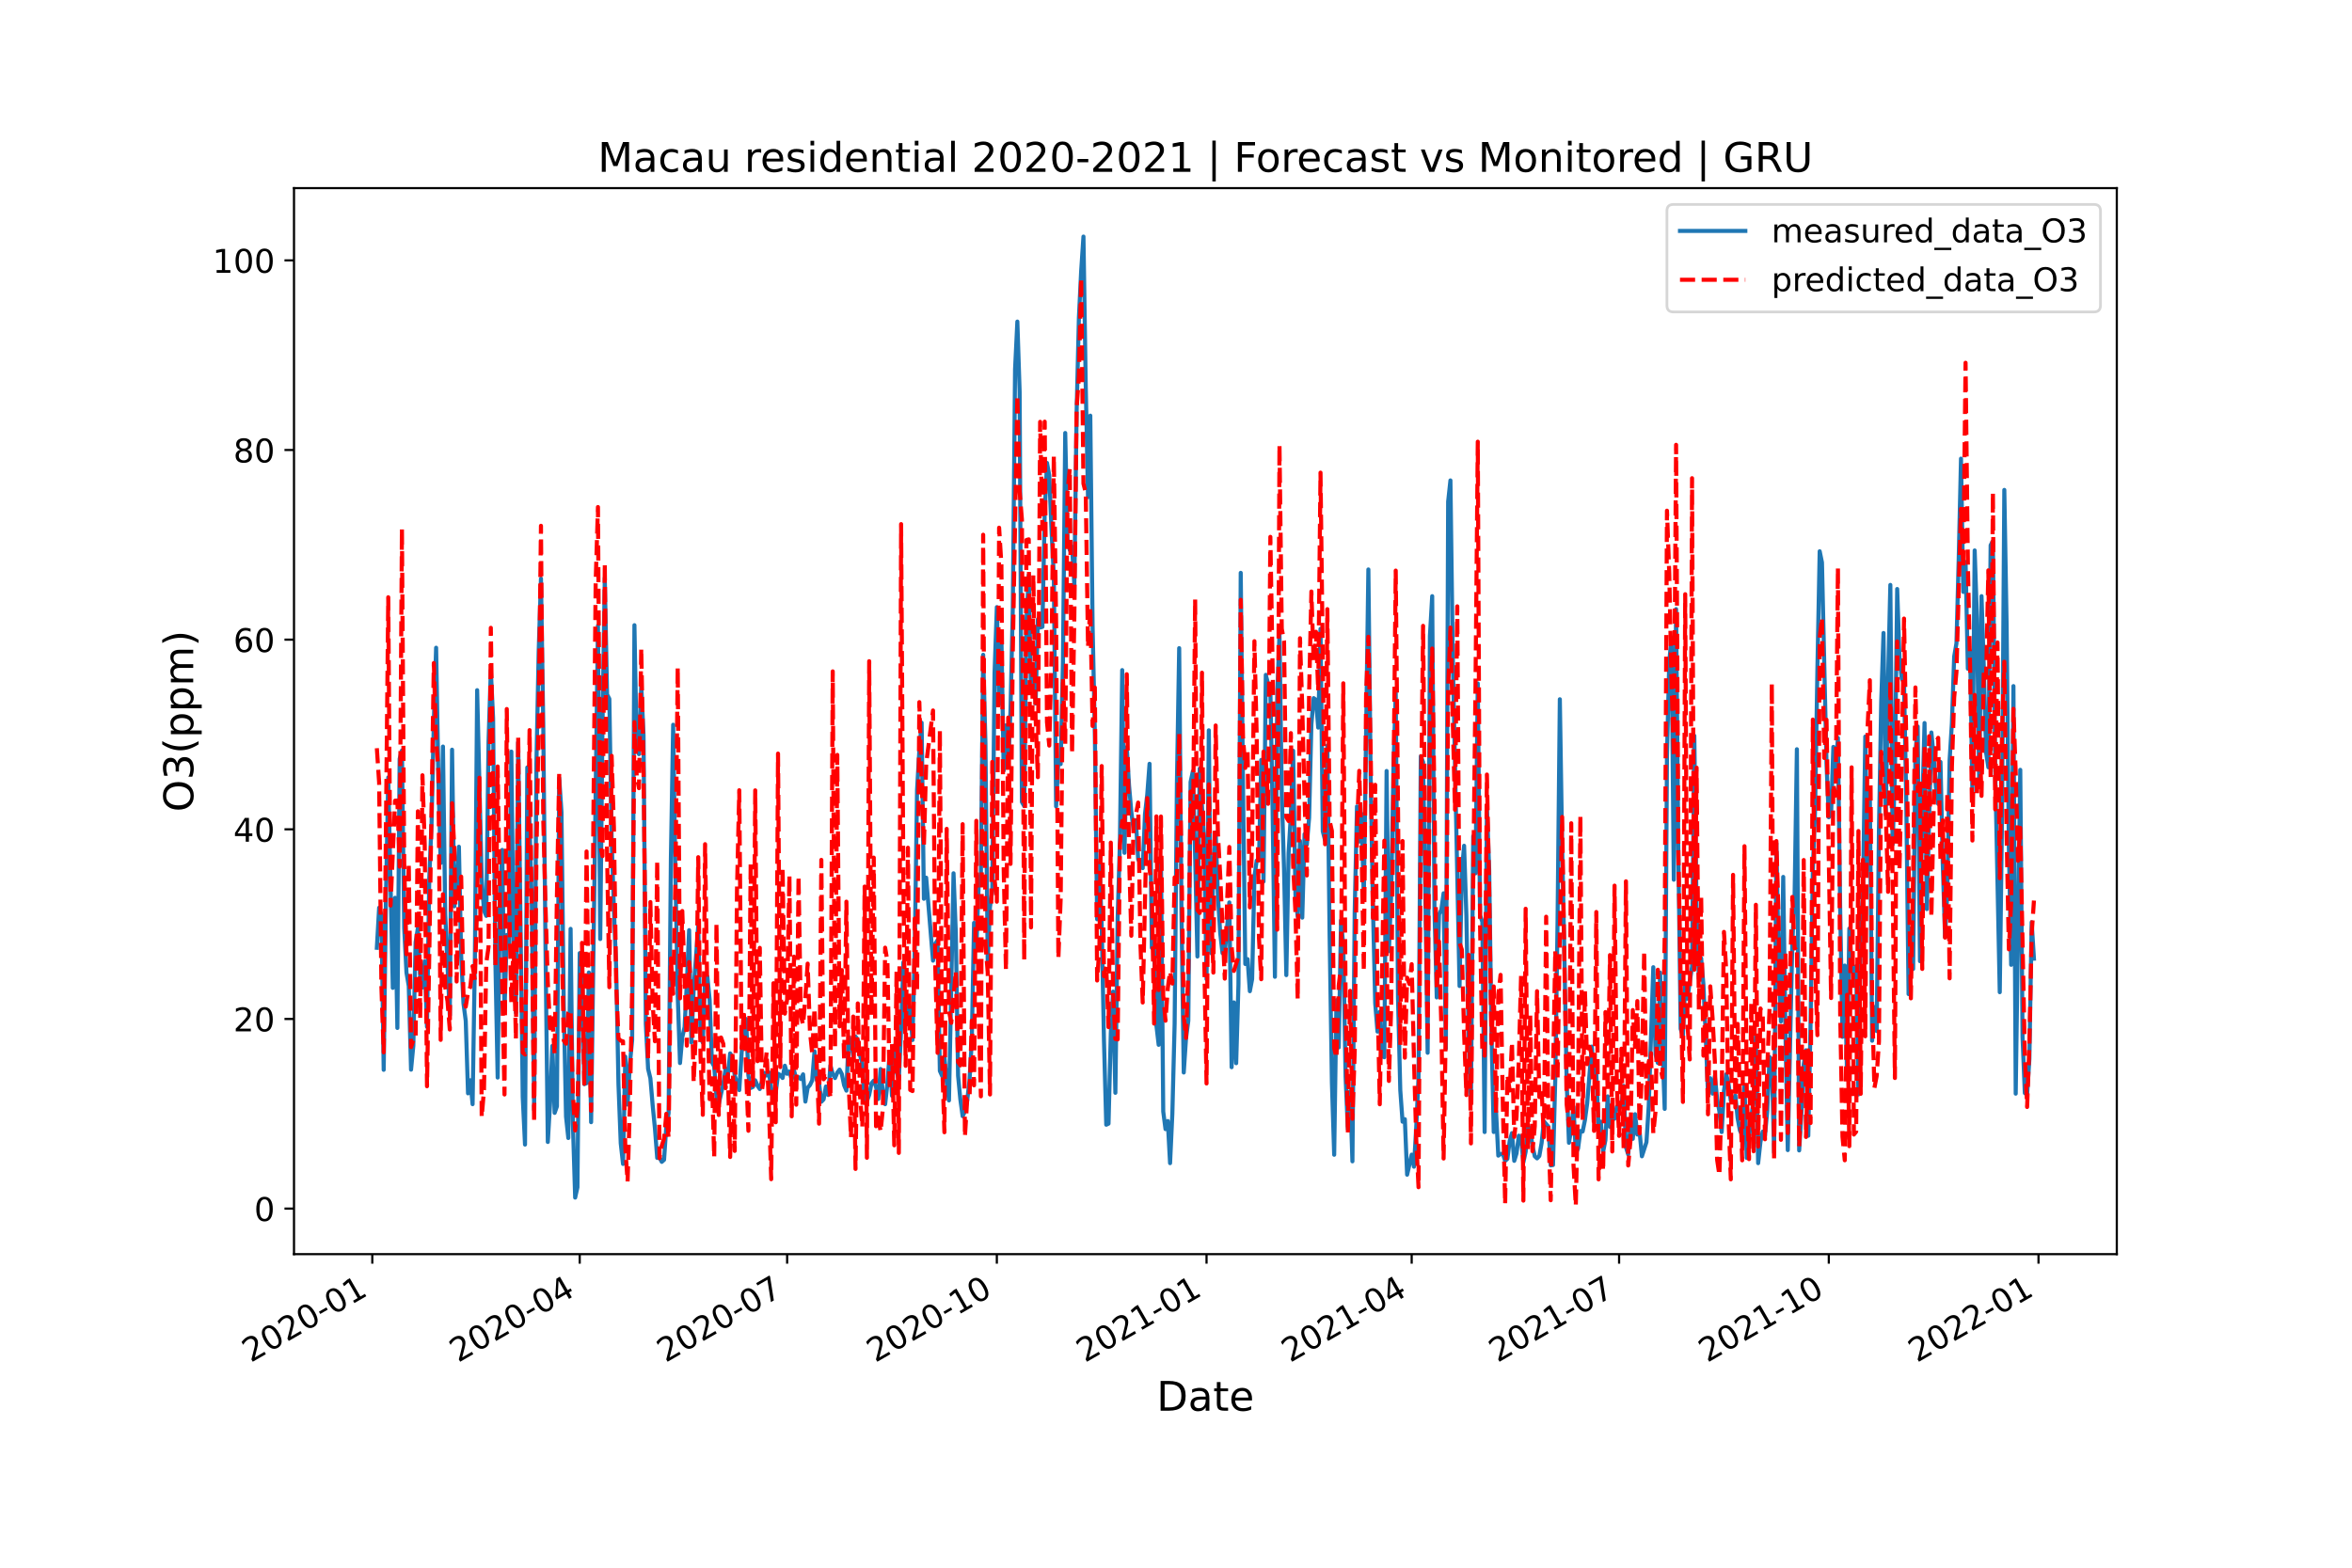 <?xml version="1.0" encoding="utf-8" standalone="no"?>
<!DOCTYPE svg PUBLIC "-//W3C//DTD SVG 1.1//EN"
  "http://www.w3.org/Graphics/SVG/1.1/DTD/svg11.dtd">
<!-- Created with matplotlib (https://matplotlib.org/) -->
<svg height="576pt" version="1.1" viewBox="0 0 864 576" width="864pt" xmlns="http://www.w3.org/2000/svg" xmlns:xlink="http://www.w3.org/1999/xlink">
 <defs>
  <style type="text/css">*{stroke-linecap:butt;stroke-linejoin:round;}</style>
 </defs>
 <g id="figure_1">
  <g id="patch_1">
   <path d="M 0 576 
L 864 576 
L 864 0 
L 0 0 
z
" style="fill:#ffffff;"/>
  </g>
  <g id="axes_1">
   <g id="patch_2">
    <path d="M 108 460.8 
L 777.6 460.8 
L 777.6 69.12 
L 108 69.12 
z
" style="fill:#ffffff;"/>
   </g>
   <g id="matplotlib.axis_1">
    <g id="xtick_1">
     <g id="line2d_1">
      <defs>
       <path d="M 0 0 
L 0 3.5 
" id="m3bbb4c0f95" style="stroke:#000000;stroke-width:0.8;"/>
      </defs>
      <g>
       <use style="stroke:#000000;stroke-width:0.8;" x="136.762" xlink:href="#m3bbb4c0f95" y="460.8"/>
      </g>
     </g>
     <g id="text_1">
      <!-- 2020-01 -->
      <g transform="translate(92.092 500.766)rotate(-30)scale(0.12 -0.12)">
       <defs>
        <path d="M 19.188 8.297 
L 53.609 8.297 
L 53.609 0 
L 7.328 0 
L 7.328 8.297 
Q 12.938 14.109 22.625 23.891 
Q 32.328 33.688 34.812 36.531 
Q 39.547 41.844 41.422 45.531 
Q 43.312 49.219 43.312 52.781 
Q 43.312 58.594 39.234 62.25 
Q 35.156 65.922 28.609 65.922 
Q 23.969 65.922 18.812 64.312 
Q 13.672 62.703 7.812 59.422 
L 7.812 69.391 
Q 13.766 71.781 18.938 73 
Q 24.125 74.219 28.422 74.219 
Q 39.75 74.219 46.484 68.547 
Q 53.219 62.891 53.219 53.422 
Q 53.219 48.922 51.531 44.891 
Q 49.859 40.875 45.406 35.406 
Q 44.188 33.984 37.641 27.219 
Q 31.109 20.453 19.188 8.297 
z
" id="DejaVuSans-50"/>
        <path d="M 31.781 66.406 
Q 24.172 66.406 20.328 58.906 
Q 16.5 51.422 16.5 36.375 
Q 16.5 21.391 20.328 13.891 
Q 24.172 6.391 31.781 6.391 
Q 39.453 6.391 43.281 13.891 
Q 47.125 21.391 47.125 36.375 
Q 47.125 51.422 43.281 58.906 
Q 39.453 66.406 31.781 66.406 
z
M 31.781 74.219 
Q 44.047 74.219 50.516 64.516 
Q 56.984 54.828 56.984 36.375 
Q 56.984 17.969 50.516 8.266 
Q 44.047 -1.422 31.781 -1.422 
Q 19.531 -1.422 13.062 8.266 
Q 6.594 17.969 6.594 36.375 
Q 6.594 54.828 13.062 64.516 
Q 19.531 74.219 31.781 74.219 
z
" id="DejaVuSans-48"/>
        <path d="M 4.891 31.391 
L 31.203 31.391 
L 31.203 23.391 
L 4.891 23.391 
z
" id="DejaVuSans-45"/>
        <path d="M 12.406 8.297 
L 28.516 8.297 
L 28.516 63.922 
L 10.984 60.406 
L 10.984 69.391 
L 28.422 72.906 
L 38.281 72.906 
L 38.281 8.297 
L 54.391 8.297 
L 54.391 0 
L 12.406 0 
z
" id="DejaVuSans-49"/>
       </defs>
       <use xlink:href="#DejaVuSans-50"/>
       <use x="63.623" xlink:href="#DejaVuSans-48"/>
       <use x="127.246" xlink:href="#DejaVuSans-50"/>
       <use x="190.869" xlink:href="#DejaVuSans-48"/>
       <use x="254.492" xlink:href="#DejaVuSans-45"/>
       <use x="290.576" xlink:href="#DejaVuSans-48"/>
       <use x="354.199" xlink:href="#DejaVuSans-49"/>
      </g>
     </g>
    </g>
    <g id="xtick_2">
     <g id="line2d_2">
      <g>
       <use style="stroke:#000000;stroke-width:0.8;" x="212.957" xlink:href="#m3bbb4c0f95" y="460.8"/>
      </g>
     </g>
     <g id="text_2">
      <!-- 2020-04 -->
      <g transform="translate(168.288 500.766)rotate(-30)scale(0.12 -0.12)">
       <defs>
        <path d="M 37.797 64.312 
L 12.891 25.391 
L 37.797 25.391 
z
M 35.203 72.906 
L 47.609 72.906 
L 47.609 25.391 
L 58.016 25.391 
L 58.016 17.188 
L 47.609 17.188 
L 47.609 0 
L 37.797 0 
L 37.797 17.188 
L 4.891 17.188 
L 4.891 26.703 
z
" id="DejaVuSans-52"/>
       </defs>
       <use xlink:href="#DejaVuSans-50"/>
       <use x="63.623" xlink:href="#DejaVuSans-48"/>
       <use x="127.246" xlink:href="#DejaVuSans-50"/>
       <use x="190.869" xlink:href="#DejaVuSans-48"/>
       <use x="254.492" xlink:href="#DejaVuSans-45"/>
       <use x="290.576" xlink:href="#DejaVuSans-48"/>
       <use x="354.199" xlink:href="#DejaVuSans-52"/>
      </g>
     </g>
    </g>
    <g id="xtick_3">
     <g id="line2d_3">
      <g>
       <use style="stroke:#000000;stroke-width:0.8;" x="289.153" xlink:href="#m3bbb4c0f95" y="460.8"/>
      </g>
     </g>
     <g id="text_3">
      <!-- 2020-07 -->
      <g transform="translate(244.483 500.766)rotate(-30)scale(0.12 -0.12)">
       <defs>
        <path d="M 8.203 72.906 
L 55.078 72.906 
L 55.078 68.703 
L 28.609 0 
L 18.312 0 
L 43.219 64.594 
L 8.203 64.594 
z
" id="DejaVuSans-55"/>
       </defs>
       <use xlink:href="#DejaVuSans-50"/>
       <use x="63.623" xlink:href="#DejaVuSans-48"/>
       <use x="127.246" xlink:href="#DejaVuSans-50"/>
       <use x="190.869" xlink:href="#DejaVuSans-48"/>
       <use x="254.492" xlink:href="#DejaVuSans-45"/>
       <use x="290.576" xlink:href="#DejaVuSans-48"/>
       <use x="354.199" xlink:href="#DejaVuSans-55"/>
      </g>
     </g>
    </g>
    <g id="xtick_4">
     <g id="line2d_4">
      <g>
       <use style="stroke:#000000;stroke-width:0.8;" x="366.186" xlink:href="#m3bbb4c0f95" y="460.8"/>
      </g>
     </g>
     <g id="text_4">
      <!-- 2020-10 -->
      <g transform="translate(321.516 500.766)rotate(-30)scale(0.12 -0.12)">
       <use xlink:href="#DejaVuSans-50"/>
       <use x="63.623" xlink:href="#DejaVuSans-48"/>
       <use x="127.246" xlink:href="#DejaVuSans-50"/>
       <use x="190.869" xlink:href="#DejaVuSans-48"/>
       <use x="254.492" xlink:href="#DejaVuSans-45"/>
       <use x="290.576" xlink:href="#DejaVuSans-49"/>
       <use x="354.199" xlink:href="#DejaVuSans-48"/>
      </g>
     </g>
    </g>
    <g id="xtick_5">
     <g id="line2d_5">
      <g>
       <use style="stroke:#000000;stroke-width:0.8;" x="443.219" xlink:href="#m3bbb4c0f95" y="460.8"/>
      </g>
     </g>
     <g id="text_5">
      <!-- 2021-01 -->
      <g transform="translate(398.549 500.766)rotate(-30)scale(0.12 -0.12)">
       <use xlink:href="#DejaVuSans-50"/>
       <use x="63.623" xlink:href="#DejaVuSans-48"/>
       <use x="127.246" xlink:href="#DejaVuSans-50"/>
       <use x="190.869" xlink:href="#DejaVuSans-49"/>
       <use x="254.492" xlink:href="#DejaVuSans-45"/>
       <use x="290.576" xlink:href="#DejaVuSans-48"/>
       <use x="354.199" xlink:href="#DejaVuSans-49"/>
      </g>
     </g>
    </g>
    <g id="xtick_6">
     <g id="line2d_6">
      <g>
       <use style="stroke:#000000;stroke-width:0.8;" x="518.577" xlink:href="#m3bbb4c0f95" y="460.8"/>
      </g>
     </g>
     <g id="text_6">
      <!-- 2021-04 -->
      <g transform="translate(473.907 500.766)rotate(-30)scale(0.12 -0.12)">
       <use xlink:href="#DejaVuSans-50"/>
       <use x="63.623" xlink:href="#DejaVuSans-48"/>
       <use x="127.246" xlink:href="#DejaVuSans-50"/>
       <use x="190.869" xlink:href="#DejaVuSans-49"/>
       <use x="254.492" xlink:href="#DejaVuSans-45"/>
       <use x="290.576" xlink:href="#DejaVuSans-48"/>
       <use x="354.199" xlink:href="#DejaVuSans-52"/>
      </g>
     </g>
    </g>
    <g id="xtick_7">
     <g id="line2d_7">
      <g>
       <use style="stroke:#000000;stroke-width:0.8;" x="594.772" xlink:href="#m3bbb4c0f95" y="460.8"/>
      </g>
     </g>
     <g id="text_7">
      <!-- 2021-07 -->
      <g transform="translate(550.103 500.766)rotate(-30)scale(0.12 -0.12)">
       <use xlink:href="#DejaVuSans-50"/>
       <use x="63.623" xlink:href="#DejaVuSans-48"/>
       <use x="127.246" xlink:href="#DejaVuSans-50"/>
       <use x="190.869" xlink:href="#DejaVuSans-49"/>
       <use x="254.492" xlink:href="#DejaVuSans-45"/>
       <use x="290.576" xlink:href="#DejaVuSans-48"/>
       <use x="354.199" xlink:href="#DejaVuSans-55"/>
      </g>
     </g>
    </g>
    <g id="xtick_8">
     <g id="line2d_8">
      <g>
       <use style="stroke:#000000;stroke-width:0.8;" x="671.805" xlink:href="#m3bbb4c0f95" y="460.8"/>
      </g>
     </g>
     <g id="text_8">
      <!-- 2021-10 -->
      <g transform="translate(627.136 500.766)rotate(-30)scale(0.12 -0.12)">
       <use xlink:href="#DejaVuSans-50"/>
       <use x="63.623" xlink:href="#DejaVuSans-48"/>
       <use x="127.246" xlink:href="#DejaVuSans-50"/>
       <use x="190.869" xlink:href="#DejaVuSans-49"/>
       <use x="254.492" xlink:href="#DejaVuSans-45"/>
       <use x="290.576" xlink:href="#DejaVuSans-49"/>
       <use x="354.199" xlink:href="#DejaVuSans-48"/>
      </g>
     </g>
    </g>
    <g id="xtick_9">
     <g id="line2d_9">
      <g>
       <use style="stroke:#000000;stroke-width:0.8;" x="748.838" xlink:href="#m3bbb4c0f95" y="460.8"/>
      </g>
     </g>
     <g id="text_9">
      <!-- 2022-01 -->
      <g transform="translate(704.168 500.766)rotate(-30)scale(0.12 -0.12)">
       <use xlink:href="#DejaVuSans-50"/>
       <use x="63.623" xlink:href="#DejaVuSans-48"/>
       <use x="127.246" xlink:href="#DejaVuSans-50"/>
       <use x="190.869" xlink:href="#DejaVuSans-50"/>
       <use x="254.492" xlink:href="#DejaVuSans-45"/>
       <use x="290.576" xlink:href="#DejaVuSans-48"/>
       <use x="354.199" xlink:href="#DejaVuSans-49"/>
      </g>
     </g>
    </g>
    <g id="text_10">
     <!-- Date -->
     <g transform="translate(424.874 518.325)scale(0.15 -0.15)">
      <defs>
       <path d="M 19.672 64.797 
L 19.672 8.109 
L 31.594 8.109 
Q 46.688 8.109 53.688 14.938 
Q 60.688 21.781 60.688 36.531 
Q 60.688 51.172 53.688 57.984 
Q 46.688 64.797 31.594 64.797 
z
M 9.812 72.906 
L 30.078 72.906 
Q 51.266 72.906 61.172 64.094 
Q 71.094 55.281 71.094 36.531 
Q 71.094 17.672 61.125 8.828 
Q 51.172 0 30.078 0 
L 9.812 0 
z
" id="DejaVuSans-68"/>
       <path d="M 34.281 27.484 
Q 23.391 27.484 19.188 25 
Q 14.984 22.516 14.984 16.5 
Q 14.984 11.719 18.141 8.906 
Q 21.297 6.109 26.703 6.109 
Q 34.188 6.109 38.703 11.406 
Q 43.219 16.703 43.219 25.484 
L 43.219 27.484 
z
M 52.203 31.203 
L 52.203 0 
L 43.219 0 
L 43.219 8.297 
Q 40.141 3.328 35.547 0.953 
Q 30.953 -1.422 24.312 -1.422 
Q 15.922 -1.422 10.953 3.297 
Q 6 8.016 6 15.922 
Q 6 25.141 12.172 29.828 
Q 18.359 34.516 30.609 34.516 
L 43.219 34.516 
L 43.219 35.406 
Q 43.219 41.609 39.141 45 
Q 35.062 48.391 27.688 48.391 
Q 23 48.391 18.547 47.266 
Q 14.109 46.141 10.016 43.891 
L 10.016 52.203 
Q 14.938 54.109 19.578 55.047 
Q 24.219 56 28.609 56 
Q 40.484 56 46.344 49.844 
Q 52.203 43.703 52.203 31.203 
z
" id="DejaVuSans-97"/>
       <path d="M 18.312 70.219 
L 18.312 54.688 
L 36.812 54.688 
L 36.812 47.703 
L 18.312 47.703 
L 18.312 18.016 
Q 18.312 11.328 20.141 9.422 
Q 21.969 7.516 27.594 7.516 
L 36.812 7.516 
L 36.812 0 
L 27.594 0 
Q 17.188 0 13.234 3.875 
Q 9.281 7.766 9.281 18.016 
L 9.281 47.703 
L 2.688 47.703 
L 2.688 54.688 
L 9.281 54.688 
L 9.281 70.219 
z
" id="DejaVuSans-116"/>
       <path d="M 56.203 29.594 
L 56.203 25.203 
L 14.891 25.203 
Q 15.484 15.922 20.484 11.062 
Q 25.484 6.203 34.422 6.203 
Q 39.594 6.203 44.453 7.469 
Q 49.312 8.734 54.109 11.281 
L 54.109 2.781 
Q 49.266 0.734 44.188 -0.344 
Q 39.109 -1.422 33.891 -1.422 
Q 20.797 -1.422 13.156 6.188 
Q 5.516 13.812 5.516 26.812 
Q 5.516 40.234 12.766 48.109 
Q 20.016 56 32.328 56 
Q 43.359 56 49.781 48.891 
Q 56.203 41.797 56.203 29.594 
z
M 47.219 32.234 
Q 47.125 39.594 43.094 43.984 
Q 39.062 48.391 32.422 48.391 
Q 24.906 48.391 20.391 44.141 
Q 15.875 39.891 15.188 32.172 
z
" id="DejaVuSans-101"/>
      </defs>
      <use xlink:href="#DejaVuSans-68"/>
      <use x="77.002" xlink:href="#DejaVuSans-97"/>
      <use x="138.281" xlink:href="#DejaVuSans-116"/>
      <use x="177.49" xlink:href="#DejaVuSans-101"/>
     </g>
    </g>
   </g>
   <g id="matplotlib.axis_2">
    <g id="ytick_1">
     <g id="line2d_10">
      <defs>
       <path d="M 0 0 
L -3.5 0 
" id="m674b7bf969" style="stroke:#000000;stroke-width:0.8;"/>
      </defs>
      <g>
       <use style="stroke:#000000;stroke-width:0.8;" x="108" xlink:href="#m674b7bf969" y="444.061"/>
      </g>
     </g>
     <g id="text_11">
      <!-- 0 -->
      <g transform="translate(93.365 448.62)scale(0.12 -0.12)">
       <use xlink:href="#DejaVuSans-48"/>
      </g>
     </g>
    </g>
    <g id="ytick_2">
     <g id="line2d_11">
      <g>
       <use style="stroke:#000000;stroke-width:0.8;" x="108" xlink:href="#m674b7bf969" y="374.38"/>
      </g>
     </g>
     <g id="text_12">
      <!-- 20 -->
      <g transform="translate(85.73 378.939)scale(0.12 -0.12)">
       <use xlink:href="#DejaVuSans-50"/>
       <use x="63.623" xlink:href="#DejaVuSans-48"/>
      </g>
     </g>
    </g>
    <g id="ytick_3">
     <g id="line2d_12">
      <g>
       <use style="stroke:#000000;stroke-width:0.8;" x="108" xlink:href="#m674b7bf969" y="304.7"/>
      </g>
     </g>
     <g id="text_13">
      <!-- 40 -->
      <g transform="translate(85.73 309.259)scale(0.12 -0.12)">
       <use xlink:href="#DejaVuSans-52"/>
       <use x="63.623" xlink:href="#DejaVuSans-48"/>
      </g>
     </g>
    </g>
    <g id="ytick_4">
     <g id="line2d_13">
      <g>
       <use style="stroke:#000000;stroke-width:0.8;" x="108" xlink:href="#m674b7bf969" y="235.019"/>
      </g>
     </g>
     <g id="text_14">
      <!-- 60 -->
      <g transform="translate(85.73 239.579)scale(0.12 -0.12)">
       <defs>
        <path d="M 33.016 40.375 
Q 26.375 40.375 22.484 35.828 
Q 18.609 31.297 18.609 23.391 
Q 18.609 15.531 22.484 10.953 
Q 26.375 6.391 33.016 6.391 
Q 39.656 6.391 43.531 10.953 
Q 47.406 15.531 47.406 23.391 
Q 47.406 31.297 43.531 35.828 
Q 39.656 40.375 33.016 40.375 
z
M 52.594 71.297 
L 52.594 62.312 
Q 48.875 64.062 45.094 64.984 
Q 41.312 65.922 37.594 65.922 
Q 27.828 65.922 22.672 59.328 
Q 17.531 52.734 16.797 39.406 
Q 19.672 43.656 24.016 45.922 
Q 28.375 48.188 33.594 48.188 
Q 44.578 48.188 50.953 41.516 
Q 57.328 34.859 57.328 23.391 
Q 57.328 12.156 50.688 5.359 
Q 44.047 -1.422 33.016 -1.422 
Q 20.359 -1.422 13.672 8.266 
Q 6.984 17.969 6.984 36.375 
Q 6.984 53.656 15.188 63.938 
Q 23.391 74.219 37.203 74.219 
Q 40.922 74.219 44.703 73.484 
Q 48.484 72.75 52.594 71.297 
z
" id="DejaVuSans-54"/>
       </defs>
       <use xlink:href="#DejaVuSans-54"/>
       <use x="63.623" xlink:href="#DejaVuSans-48"/>
      </g>
     </g>
    </g>
    <g id="ytick_5">
     <g id="line2d_14">
      <g>
       <use style="stroke:#000000;stroke-width:0.8;" x="108" xlink:href="#m674b7bf969" y="165.339"/>
      </g>
     </g>
     <g id="text_15">
      <!-- 80 -->
      <g transform="translate(85.73 169.898)scale(0.12 -0.12)">
       <defs>
        <path d="M 31.781 34.625 
Q 24.75 34.625 20.719 30.859 
Q 16.703 27.094 16.703 20.516 
Q 16.703 13.922 20.719 10.156 
Q 24.75 6.391 31.781 6.391 
Q 38.812 6.391 42.859 10.172 
Q 46.922 13.969 46.922 20.516 
Q 46.922 27.094 42.891 30.859 
Q 38.875 34.625 31.781 34.625 
z
M 21.922 38.812 
Q 15.578 40.375 12.031 44.719 
Q 8.5 49.078 8.5 55.328 
Q 8.5 64.062 14.719 69.141 
Q 20.953 74.219 31.781 74.219 
Q 42.672 74.219 48.875 69.141 
Q 55.078 64.062 55.078 55.328 
Q 55.078 49.078 51.531 44.719 
Q 48 40.375 41.703 38.812 
Q 48.828 37.156 52.797 32.312 
Q 56.781 27.484 56.781 20.516 
Q 56.781 9.906 50.312 4.234 
Q 43.844 -1.422 31.781 -1.422 
Q 19.734 -1.422 13.25 4.234 
Q 6.781 9.906 6.781 20.516 
Q 6.781 27.484 10.781 32.312 
Q 14.797 37.156 21.922 38.812 
z
M 18.312 54.391 
Q 18.312 48.734 21.844 45.562 
Q 25.391 42.391 31.781 42.391 
Q 38.141 42.391 41.719 45.562 
Q 45.312 48.734 45.312 54.391 
Q 45.312 60.062 41.719 63.234 
Q 38.141 66.406 31.781 66.406 
Q 25.391 66.406 21.844 63.234 
Q 18.312 60.062 18.312 54.391 
z
" id="DejaVuSans-56"/>
       </defs>
       <use xlink:href="#DejaVuSans-56"/>
       <use x="63.623" xlink:href="#DejaVuSans-48"/>
      </g>
     </g>
    </g>
    <g id="ytick_6">
     <g id="line2d_15">
      <g>
       <use style="stroke:#000000;stroke-width:0.8;" x="108" xlink:href="#m674b7bf969" y="95.659"/>
      </g>
     </g>
     <g id="text_16">
      <!-- 100 -->
      <g transform="translate(78.095 100.218)scale(0.12 -0.12)">
       <use xlink:href="#DejaVuSans-49"/>
       <use x="63.623" xlink:href="#DejaVuSans-48"/>
       <use x="127.246" xlink:href="#DejaVuSans-48"/>
      </g>
     </g>
    </g>
    <g id="text_17">
     <!-- O3(ppm) -->
     <g transform="translate(70.975 298.316)rotate(-90)scale(0.15 -0.15)">
      <defs>
       <path d="M 39.406 66.219 
Q 28.656 66.219 22.328 58.203 
Q 16.016 50.203 16.016 36.375 
Q 16.016 22.609 22.328 14.594 
Q 28.656 6.594 39.406 6.594 
Q 50.141 6.594 56.422 14.594 
Q 62.703 22.609 62.703 36.375 
Q 62.703 50.203 56.422 58.203 
Q 50.141 66.219 39.406 66.219 
z
M 39.406 74.219 
Q 54.734 74.219 63.906 63.938 
Q 73.094 53.656 73.094 36.375 
Q 73.094 19.141 63.906 8.859 
Q 54.734 -1.422 39.406 -1.422 
Q 24.031 -1.422 14.812 8.828 
Q 5.609 19.094 5.609 36.375 
Q 5.609 53.656 14.812 63.938 
Q 24.031 74.219 39.406 74.219 
z
" id="DejaVuSans-79"/>
       <path d="M 40.578 39.312 
Q 47.656 37.797 51.625 33 
Q 55.609 28.219 55.609 21.188 
Q 55.609 10.406 48.188 4.484 
Q 40.766 -1.422 27.094 -1.422 
Q 22.516 -1.422 17.656 -0.516 
Q 12.797 0.391 7.625 2.203 
L 7.625 11.719 
Q 11.719 9.328 16.594 8.109 
Q 21.484 6.891 26.812 6.891 
Q 36.078 6.891 40.938 10.547 
Q 45.797 14.203 45.797 21.188 
Q 45.797 27.641 41.281 31.266 
Q 36.766 34.906 28.719 34.906 
L 20.219 34.906 
L 20.219 43.016 
L 29.109 43.016 
Q 36.375 43.016 40.234 45.922 
Q 44.094 48.828 44.094 54.297 
Q 44.094 59.906 40.109 62.906 
Q 36.141 65.922 28.719 65.922 
Q 24.656 65.922 20.016 65.031 
Q 15.375 64.156 9.812 62.312 
L 9.812 71.094 
Q 15.438 72.656 20.344 73.438 
Q 25.25 74.219 29.594 74.219 
Q 40.828 74.219 47.359 69.109 
Q 53.906 64.016 53.906 55.328 
Q 53.906 49.266 50.438 45.094 
Q 46.969 40.922 40.578 39.312 
z
" id="DejaVuSans-51"/>
       <path d="M 31 75.875 
Q 24.469 64.656 21.281 53.656 
Q 18.109 42.672 18.109 31.391 
Q 18.109 20.125 21.312 9.062 
Q 24.516 -2 31 -13.188 
L 23.188 -13.188 
Q 15.875 -1.703 12.234 9.375 
Q 8.594 20.453 8.594 31.391 
Q 8.594 42.281 12.203 53.312 
Q 15.828 64.359 23.188 75.875 
z
" id="DejaVuSans-40"/>
       <path d="M 18.109 8.203 
L 18.109 -20.797 
L 9.078 -20.797 
L 9.078 54.688 
L 18.109 54.688 
L 18.109 46.391 
Q 20.953 51.266 25.266 53.625 
Q 29.594 56 35.594 56 
Q 45.562 56 51.781 48.094 
Q 58.016 40.188 58.016 27.297 
Q 58.016 14.406 51.781 6.484 
Q 45.562 -1.422 35.594 -1.422 
Q 29.594 -1.422 25.266 0.953 
Q 20.953 3.328 18.109 8.203 
z
M 48.688 27.297 
Q 48.688 37.203 44.609 42.844 
Q 40.531 48.484 33.406 48.484 
Q 26.266 48.484 22.188 42.844 
Q 18.109 37.203 18.109 27.297 
Q 18.109 17.391 22.188 11.75 
Q 26.266 6.109 33.406 6.109 
Q 40.531 6.109 44.609 11.75 
Q 48.688 17.391 48.688 27.297 
z
" id="DejaVuSans-112"/>
       <path d="M 52 44.188 
Q 55.375 50.25 60.062 53.125 
Q 64.75 56 71.094 56 
Q 79.641 56 84.281 50.016 
Q 88.922 44.047 88.922 33.016 
L 88.922 0 
L 79.891 0 
L 79.891 32.719 
Q 79.891 40.578 77.094 44.375 
Q 74.312 48.188 68.609 48.188 
Q 61.625 48.188 57.562 43.547 
Q 53.516 38.922 53.516 30.906 
L 53.516 0 
L 44.484 0 
L 44.484 32.719 
Q 44.484 40.625 41.703 44.406 
Q 38.922 48.188 33.109 48.188 
Q 26.219 48.188 22.156 43.531 
Q 18.109 38.875 18.109 30.906 
L 18.109 0 
L 9.078 0 
L 9.078 54.688 
L 18.109 54.688 
L 18.109 46.188 
Q 21.188 51.219 25.484 53.609 
Q 29.781 56 35.688 56 
Q 41.656 56 45.828 52.969 
Q 50 49.953 52 44.188 
z
" id="DejaVuSans-109"/>
       <path d="M 8.016 75.875 
L 15.828 75.875 
Q 23.141 64.359 26.781 53.312 
Q 30.422 42.281 30.422 31.391 
Q 30.422 20.453 26.781 9.375 
Q 23.141 -1.703 15.828 -13.188 
L 8.016 -13.188 
Q 14.5 -2 17.703 9.062 
Q 20.906 20.125 20.906 31.391 
Q 20.906 42.672 17.703 53.656 
Q 14.5 64.656 8.016 75.875 
z
" id="DejaVuSans-41"/>
      </defs>
      <use xlink:href="#DejaVuSans-79"/>
      <use x="78.711" xlink:href="#DejaVuSans-51"/>
      <use x="142.334" xlink:href="#DejaVuSans-40"/>
      <use x="181.348" xlink:href="#DejaVuSans-112"/>
      <use x="244.824" xlink:href="#DejaVuSans-112"/>
      <use x="308.301" xlink:href="#DejaVuSans-109"/>
      <use x="405.713" xlink:href="#DejaVuSans-41"/>
     </g>
    </g>
   </g>
   <g id="line2d_16">
    <path clip-path="url(#p22cf5d886d)" d="M 138.436 348.237 
L 139.274 333.522 
L 140.111 336.164 
L 140.948 393.071 
L 141.786 329.615 
L 142.623 285.638 
L 144.298 362.969 
L 145.135 329.873 
L 145.972 377.683 
L 146.81 278.816 
L 147.647 275.746 
L 148.484 341.087 
L 149.321 357.339 
L 150.159 362.313 
L 150.996 393.018 
L 151.833 384.221 
L 152.671 346.218 
L 153.508 341.007 
L 154.345 358.566 
L 155.183 362.829 
L 156.02 353.227 
L 156.857 377.255 
L 157.695 322.668 
L 158.532 302.398 
L 159.369 265.06 
L 160.207 237.986 
L 161.044 286.294 
L 161.881 317.101 
L 162.718 274.3 
L 163.556 336.15 
L 165.23 373.025 
L 166.068 275.452 
L 166.905 332.997 
L 167.742 325.847 
L 168.58 311.109 
L 169.417 351.494 
L 170.254 368.642 
L 171.092 375.106 
L 171.929 401.717 
L 172.766 396.907 
L 173.604 405.698 
L 174.441 352.729 
L 175.278 253.585 
L 176.953 323.074 
L 177.79 334.564 
L 178.627 336.512 
L 179.465 272.346 
L 180.302 246.272 
L 181.139 263.876 
L 181.977 353.171 
L 182.814 395.912 
L 183.651 329.422 
L 184.489 312.285 
L 185.326 371.413 
L 186.163 343.543 
L 187.001 346.604 
L 187.838 276.152 
L 188.675 348.878 
L 189.513 372.101 
L 190.35 272.714 
L 192.024 403.104 
L 192.862 420.54 
L 193.699 281.978 
L 194.536 303.025 
L 195.374 332.759 
L 196.211 407.75 
L 197.048 280.769 
L 197.886 239.218 
L 198.723 212.601 
L 199.56 265.526 
L 200.398 349.181 
L 201.235 419.584 
L 202.072 405.164 
L 202.91 384.283 
L 203.747 408.896 
L 204.584 406.506 
L 205.421 285.882 
L 206.259 298.441 
L 207.096 369.26 
L 207.933 410.267 
L 208.771 418.127 
L 209.608 341.28 
L 210.445 412.637 
L 211.283 440.023 
L 212.12 436.246 
L 212.957 350.197 
L 213.795 352.833 
L 214.632 398.329 
L 215.469 397.985 
L 216.307 357.316 
L 217.144 412.307 
L 219.656 229.89 
L 220.493 345.018 
L 221.33 265.66 
L 222.168 212.364 
L 223.005 255.171 
L 223.842 256.777 
L 224.68 308.004 
L 225.517 334.086 
L 226.354 355.629 
L 227.192 398.392 
L 228.029 420.083 
L 228.866 427.654 
L 229.704 388.229 
L 230.541 405.853 
L 231.378 390.916 
L 232.216 382.166 
L 233.053 229.708 
L 233.89 274.905 
L 234.727 277.088 
L 235.565 251.594 
L 236.402 270.122 
L 237.239 376.196 
L 238.077 392.727 
L 238.914 396.18 
L 239.751 406.07 
L 240.589 414.62 
L 241.426 425.445 
L 242.263 425.335 
L 243.101 426.891 
L 243.938 426.146 
L 244.775 413.667 
L 245.613 408.994 
L 246.45 315.138 
L 247.287 266.286 
L 248.124 322.255 
L 248.962 365.549 
L 249.799 390.589 
L 250.636 381.115 
L 251.474 377.35 
L 252.311 361.276 
L 253.148 341.764 
L 253.986 383.018 
L 254.823 363.444 
L 256.498 340.125 
L 257.335 381.16 
L 258.172 383.087 
L 259.01 358.554 
L 259.847 358.869 
L 260.684 367.339 
L 261.522 390.266 
L 262.359 391.848 
L 263.196 402.955 
L 264.033 405.589 
L 265.708 398.22 
L 266.545 392.679 
L 267.383 395.075 
L 268.22 387.041 
L 269.057 388.487 
L 269.895 395.206 
L 270.732 397.655 
L 271.569 400.532 
L 273.244 374.23 
L 274.081 374.411 
L 274.919 395.153 
L 275.756 399.749 
L 276.593 399.369 
L 277.43 396.925 
L 278.268 398.902 
L 279.105 400.135 
L 280.78 394.179 
L 281.617 395.182 
L 282.454 394.015 
L 283.292 399.752 
L 284.129 404.122 
L 284.966 401.533 
L 285.804 394.52 
L 286.641 395.01 
L 287.478 396.07 
L 288.316 391.563 
L 289.153 394.544 
L 289.99 393.686 
L 290.828 396.625 
L 291.665 393.312 
L 292.502 396.308 
L 293.339 395.773 
L 294.177 396.471 
L 295.014 394.734 
L 295.851 404.742 
L 296.689 399.648 
L 297.526 398.683 
L 298.363 396.952 
L 299.201 386.272 
L 300.038 396.851 
L 300.875 398 
L 301.713 404.802 
L 302.55 403.935 
L 303.387 399.202 
L 304.225 402.328 
L 305.062 391.474 
L 305.899 394.618 
L 306.736 396.106 
L 307.574 394.125 
L 308.411 393.009 
L 309.248 394.639 
L 310.086 398.742 
L 310.923 400.719 
L 311.76 381.041 
L 312.598 382.398 
L 313.435 388.083 
L 314.272 380.85 
L 315.11 382.053 
L 315.947 387.861 
L 316.784 390.72 
L 317.622 404.932 
L 318.459 404.558 
L 319.296 402.287 
L 320.134 398.032 
L 320.971 397.059 
L 321.808 399.315 
L 322.645 403.804 
L 323.483 392.774 
L 324.32 401.622 
L 325.157 405.706 
L 325.995 398.044 
L 326.832 386.762 
L 327.669 402.611 
L 328.507 384.179 
L 329.344 393.19 
L 330.181 396.78 
L 331.019 377.932 
L 331.856 353.554 
L 332.693 376.415 
L 333.531 368.019 
L 334.368 371.608 
L 335.205 382.128 
L 336.042 347.759 
L 336.88 290.205 
L 337.717 275.594 
L 338.554 265.535 
L 339.392 330.23 
L 340.229 322.469 
L 342.741 352.966 
L 343.578 346.769 
L 344.416 345.413 
L 345.253 393.469 
L 346.09 395.343 
L 346.928 388.312 
L 347.765 397.477 
L 348.602 404.318 
L 350.277 320.865 
L 351.114 342.601 
L 351.951 395.227 
L 352.789 403.988 
L 353.626 410.11 
L 354.463 408.335 
L 355.301 404.27 
L 356.138 397.065 
L 356.975 382.576 
L 357.813 339.086 
L 358.65 348.637 
L 359.487 325.89 
L 360.325 320.88 
L 361.162 240.584 
L 361.999 273.032 
L 362.837 353.029 
L 363.674 333.142 
L 364.511 327.296 
L 365.348 247.246 
L 366.186 223.076 
L 367.023 258.677 
L 367.86 233.598 
L 368.698 283.138 
L 369.535 266.515 
L 370.372 281.755 
L 371.21 260.856 
L 372.047 223.471 
L 372.884 135.615 
L 373.722 118.16 
L 374.559 143.866 
L 375.396 294.673 
L 376.234 296.166 
L 377.071 227.948 
L 377.908 211.324 
L 378.745 254.232 
L 379.583 244.209 
L 380.42 258.493 
L 381.257 227.55 
L 382.095 230.566 
L 382.932 230.313 
L 383.769 188.698 
L 384.607 170.091 
L 385.444 174.664 
L 386.281 195.037 
L 387.119 211.353 
L 387.956 296.303 
L 388.793 279.288 
L 389.631 280.745 
L 390.468 243.52 
L 391.305 159.088 
L 392.143 198.151 
L 392.98 202.103 
L 393.817 200.9 
L 394.654 214.911 
L 395.492 151.372 
L 396.329 116.753 
L 397.166 99.554 
L 398.004 86.924 
L 398.841 141.612 
L 399.678 182.647 
L 400.516 152.719 
L 401.353 229.489 
L 402.19 269.401 
L 403.028 337.755 
L 403.865 317.029 
L 404.702 339.914 
L 405.54 382.321 
L 406.377 413.246 
L 407.214 412.848 
L 408.051 379.601 
L 408.889 364.343 
L 409.726 401.521 
L 410.563 337.548 
L 411.401 309.251 
L 412.238 246.21 
L 413.075 313.345 
L 413.913 274.493 
L 414.75 288.589 
L 415.587 298.305 
L 416.425 305.05 
L 417.262 301.329 
L 418.099 315.717 
L 418.937 317.193 
L 419.774 318.968 
L 420.611 299.106 
L 421.448 291.822 
L 422.286 280.63 
L 423.123 348.242 
L 423.96 348.792 
L 424.798 376.71 
L 425.635 383.888 
L 426.472 315.257 
L 427.31 408.391 
L 428.147 414.861 
L 428.984 411.886 
L 429.822 427.366 
L 430.659 409.145 
L 431.496 376.201 
L 432.334 287.91 
L 433.171 238.146 
L 434.008 335.194 
L 434.846 394.06 
L 435.683 381.457 
L 436.52 375.064 
L 437.357 287.345 
L 438.195 283.394 
L 439.032 314.619 
L 439.869 351.443 
L 440.707 282.396 
L 442.381 310.376 
L 443.219 359.762 
L 444.056 268.335 
L 444.893 350.208 
L 445.731 319.975 
L 446.568 305.848 
L 447.405 329.273 
L 448.243 342.821 
L 449.08 350.202 
L 449.917 350.241 
L 451.592 331.563 
L 452.429 392.115 
L 453.266 368.301 
L 454.104 390.646 
L 454.941 361.737 
L 455.778 210.478 
L 456.616 288.762 
L 457.453 354.193 
L 458.29 352.408 
L 459.128 364.188 
L 459.965 359.75 
L 460.802 322.182 
L 461.64 316.204 
L 462.477 316.041 
L 463.314 279.228 
L 464.152 323.888 
L 464.989 247.95 
L 465.826 251.305 
L 466.663 253.425 
L 467.501 298.301 
L 468.338 358.895 
L 469.175 256.109 
L 470.013 232.737 
L 470.85 291.609 
L 471.687 319.215 
L 472.525 358.281 
L 473.362 313.437 
L 474.199 299.156 
L 475.037 275.838 
L 475.874 328.79 
L 476.711 336.8 
L 477.549 308.975 
L 478.386 337.159 
L 479.223 306.498 
L 480.06 310.323 
L 480.898 300.465 
L 481.735 266.108 
L 482.572 256.512 
L 483.41 257.106 
L 484.247 267.334 
L 485.084 231.047 
L 485.922 305.468 
L 486.759 308.71 
L 487.596 273.946 
L 488.434 343.842 
L 489.271 397.736 
L 490.108 424.281 
L 490.946 367.496 
L 491.783 384.85 
L 492.62 338.181 
L 493.457 347.412 
L 494.295 395.497 
L 495.132 414.858 
L 495.969 400.963 
L 496.807 426.692 
L 497.644 334.858 
L 498.481 296.291 
L 499.319 309.197 
L 500.156 299.052 
L 500.993 329.912 
L 502.668 209.237 
L 503.505 285.211 
L 504.343 333.053 
L 505.18 368.589 
L 506.017 379.031 
L 506.855 371.775 
L 507.692 388.117 
L 508.529 388.443 
L 509.366 283.278 
L 510.204 349.495 
L 511.041 328.888 
L 511.878 282.539 
L 512.716 254.482 
L 513.553 366.543 
L 514.39 400.577 
L 515.228 412.138 
L 516.065 411.209 
L 516.902 431.606 
L 518.577 424.243 
L 519.414 428.672 
L 520.252 414.121 
L 521.089 395.975 
L 521.926 277.854 
L 522.763 280.018 
L 523.601 329.199 
L 524.438 386.804 
L 525.275 233.651 
L 526.113 219.044 
L 526.95 334.362 
L 527.787 366.475 
L 528.625 335.93 
L 529.462 334.324 
L 530.299 328.205 
L 531.137 385.287 
L 531.974 184.292 
L 532.811 176.516 
L 533.649 239.975 
L 536.161 362.28 
L 536.998 320.251 
L 537.835 310.756 
L 538.672 336.325 
L 539.51 381.653 
L 540.347 404.244 
L 541.184 307.232 
L 542.022 320.871 
L 542.859 251.115 
L 543.696 336.355 
L 544.534 338.667 
L 545.371 415.938 
L 546.208 296.671 
L 547.046 319.345 
L 547.883 379.361 
L 548.72 415.921 
L 549.558 408.246 
L 550.395 424.596 
L 551.232 423.996 
L 552.069 423.901 
L 552.907 426.538 
L 553.744 425.754 
L 554.581 419.163 
L 555.419 416.327 
L 556.256 426.517 
L 557.093 423.774 
L 557.931 417.269 
L 558.768 418.067 
L 559.605 427.075 
L 560.443 423.159 
L 561.28 413.522 
L 562.117 415.279 
L 562.955 421.024 
L 563.792 424.845 
L 564.629 425.611 
L 565.466 424.739 
L 566.304 419.973 
L 567.141 412.011 
L 568.816 413.952 
L 569.653 428.19 
L 570.49 428.046 
L 571.328 396.313 
L 572.165 338.489 
L 573.002 256.922 
L 573.84 310.343 
L 574.677 350.983 
L 575.514 397.608 
L 576.352 419.887 
L 577.189 414.834 
L 578.026 406.649 
L 578.864 423.67 
L 579.701 422.007 
L 580.538 415.553 
L 581.375 415.728 
L 582.213 411.616 
L 583.05 405.33 
L 584.725 384.541 
L 585.562 394.951 
L 586.399 394.755 
L 587.237 414.445 
L 588.074 412.12 
L 588.911 423.183 
L 589.749 418.902 
L 590.586 402.827 
L 591.423 414.015 
L 592.261 409.087 
L 593.098 411.043 
L 593.935 406.613 
L 594.772 406.969 
L 595.61 406.416 
L 596.447 398.974 
L 597.284 421.523 
L 598.122 424.192 
L 598.959 412.637 
L 599.796 418.439 
L 600.634 409.377 
L 601.471 416.85 
L 602.308 415.826 
L 603.146 424.845 
L 604.82 419.641 
L 605.658 406.322 
L 607.332 355.368 
L 608.17 387.448 
L 609.007 390.551 
L 609.844 357.356 
L 610.681 384.209 
L 611.519 407.426 
L 612.356 277.441 
L 613.193 243.158 
L 614.031 234.393 
L 614.868 323.229 
L 615.705 223.797 
L 616.543 313.728 
L 617.38 378.021 
L 618.217 380.545 
L 619.055 361.365 
L 619.892 366.956 
L 620.729 360.656 
L 621.567 355.22 
L 622.404 270.324 
L 623.241 334.956 
L 624.078 359.617 
L 624.916 352.09 
L 625.753 361.849 
L 626.59 380.501 
L 627.428 402.067 
L 628.265 396.153 
L 629.102 401.836 
L 629.94 395.452 
L 630.777 403.677 
L 631.614 408.373 
L 632.452 415.941 
L 633.289 400.886 
L 634.126 394.707 
L 634.964 398.169 
L 635.801 404.348 
L 636.638 404.802 
L 637.476 402.51 
L 638.313 410.811 
L 639.15 415.377 
L 639.987 416.954 
L 640.825 398.751 
L 641.662 425.454 
L 644.174 403.531 
L 645.011 380.581 
L 645.849 427.366 
L 646.686 419.611 
L 647.523 415.778 
L 648.361 417.197 
L 649.198 408.097 
L 650.035 388.345 
L 650.873 390.72 
L 651.71 423.48 
L 652.547 309.91 
L 653.384 352.8 
L 654.222 375.305 
L 655.059 322.196 
L 655.896 380.904 
L 656.734 422.565 
L 658.408 346.155 
L 659.246 328.799 
L 660.083 275.285 
L 660.92 422.693 
L 661.758 408.825 
L 662.595 391.049 
L 663.432 385.883 
L 664.27 417.286 
L 665.107 376.127 
L 665.944 319.538 
L 666.781 297.01 
L 667.619 245.696 
L 668.456 202.551 
L 669.293 206.666 
L 670.968 280.573 
L 671.805 300.284 
L 672.643 299.343 
L 673.48 274.427 
L 674.317 281.933 
L 675.155 271.102 
L 675.992 334.441 
L 676.829 380.961 
L 677.667 354.768 
L 678.504 395.322 
L 679.341 341.176 
L 680.179 354.771 
L 681.016 358.551 
L 681.853 354.994 
L 682.69 402.118 
L 683.528 340.093 
L 684.365 328.329 
L 685.202 270.633 
L 686.04 319.211 
L 686.877 291.078 
L 687.714 382.386 
L 688.552 369.996 
L 689.389 378.82 
L 690.226 305.106 
L 691.064 257.655 
L 691.901 232.565 
L 692.738 299.42 
L 693.576 250.035 
L 694.413 214.908 
L 695.25 310.278 
L 696.087 284.394 
L 696.925 216.41 
L 697.762 241.329 
L 698.599 249.319 
L 699.437 250.809 
L 700.274 295.045 
L 701.111 365.243 
L 701.949 341.158 
L 702.786 356.009 
L 703.623 276.592 
L 704.461 266.919 
L 705.298 353.154 
L 706.135 296.789 
L 706.973 265.659 
L 707.81 334.022 
L 709.485 269.138 
L 710.322 277.962 
L 711.159 289.245 
L 711.996 295.369 
L 712.834 279.964 
L 713.671 317.314 
L 714.508 344.322 
L 715.346 327.874 
L 716.183 279.337 
L 717.02 265.736 
L 717.858 241.261 
L 718.695 236.363 
L 719.532 205.066 
L 720.37 168.508 
L 721.207 217.466 
L 722.044 206.491 
L 722.882 245.706 
L 723.719 239.247 
L 724.556 291.409 
L 725.393 202.242 
L 726.231 227.263 
L 727.068 288.885 
L 727.905 219.04 
L 728.743 245.144 
L 729.58 276.5 
L 730.417 281.923 
L 731.255 200.33 
L 732.092 198.79 
L 732.929 282.609 
L 734.604 364.55 
L 735.441 300.211 
L 736.279 180.002 
L 737.116 229.261 
L 737.953 311.291 
L 738.79 354.487 
L 739.628 252.085 
L 740.465 401.828 
L 742.14 282.854 
L 742.977 381.029 
L 743.814 401.614 
L 744.652 402.195 
L 745.489 389.118 
L 746.326 338.865 
L 747.164 352.231 
L 747.164 352.231 
" style="fill:none;stroke:#1f77b4;stroke-linecap:square;stroke-width:1.5;"/>
   </g>
   <g id="line2d_17">
    <path clip-path="url(#p22cf5d886d)" d="M 138.436 274.909 
L 139.274 287.594 
L 140.111 362.684 
L 140.948 386.651 
L 142.623 219.448 
L 143.46 332.721 
L 145.135 294.187 
L 145.972 294.142 
L 146.81 318.42 
L 147.647 194.291 
L 148.484 317.071 
L 149.321 350.599 
L 150.159 317.002 
L 150.996 384.724 
L 151.833 382.163 
L 152.671 381.781 
L 153.508 298.084 
L 154.345 374.33 
L 155.183 284.845 
L 156.02 310.251 
L 156.857 399.11 
L 157.695 350.675 
L 159.369 243.616 
L 160.207 271.957 
L 161.044 283.475 
L 161.881 382.07 
L 162.718 328.572 
L 163.556 362.717 
L 164.393 367.91 
L 165.23 378.261 
L 166.068 295.13 
L 166.905 312.272 
L 167.742 360.627 
L 168.58 325.967 
L 169.417 322.087 
L 170.254 366.022 
L 171.092 369.869 
L 171.929 364.609 
L 172.766 362.616 
L 173.604 354.969 
L 174.441 360.097 
L 175.278 332.285 
L 176.115 285.741 
L 176.953 410.426 
L 177.79 400.461 
L 178.627 353.879 
L 179.465 347.915 
L 180.302 230.675 
L 181.139 287.534 
L 181.977 354.737 
L 182.814 281.622 
L 183.651 334.779 
L 184.489 362.402 
L 185.326 402.131 
L 186.163 260.508 
L 187.001 329.934 
L 187.838 368.582 
L 188.675 346.402 
L 189.513 381.699 
L 190.35 270.653 
L 191.187 352.166 
L 192.024 386.722 
L 192.862 387.451 
L 194.536 268.256 
L 196.211 412.303 
L 197.048 315.255 
L 197.886 264.109 
L 198.723 193.187 
L 199.56 300.709 
L 200.398 333.124 
L 201.235 360.804 
L 202.072 377.835 
L 202.91 374.134 
L 203.747 387.337 
L 204.584 328.974 
L 205.421 284.18 
L 206.259 339.832 
L 207.096 382.293 
L 207.933 383.482 
L 208.771 372.136 
L 209.608 371.113 
L 210.445 401.956 
L 211.283 415.339 
L 212.12 407.595 
L 212.957 369.059 
L 213.795 346.427 
L 214.632 398.184 
L 215.469 312.849 
L 216.307 377.073 
L 217.144 408.125 
L 217.981 301.134 
L 218.819 213.794 
L 219.656 186.297 
L 220.493 310.752 
L 221.33 314.556 
L 222.168 206.956 
L 223.005 313.205 
L 223.842 362.715 
L 224.68 277.709 
L 225.517 303.878 
L 226.354 361.72 
L 227.192 381.556 
L 228.029 382.391 
L 228.866 382.604 
L 229.704 421.626 
L 230.541 434.093 
L 231.378 406.965 
L 232.216 363.309 
L 233.053 265.326 
L 233.89 285.218 
L 234.727 289.593 
L 235.565 238.222 
L 236.402 283.955 
L 237.239 357.87 
L 238.077 389.156 
L 238.914 331.44 
L 239.751 368.294 
L 240.589 382.589 
L 241.426 316.227 
L 242.263 425.553 
L 243.101 420.942 
L 243.938 418.336 
L 244.775 409.223 
L 245.613 417.994 
L 246.45 352.135 
L 247.287 365.134 
L 248.124 322.268 
L 248.962 245.13 
L 249.799 366.819 
L 250.636 334.721 
L 252.311 384.191 
L 253.148 353.475 
L 253.986 364.568 
L 254.823 397.616 
L 255.66 378.119 
L 256.498 314.946 
L 257.335 388.106 
L 258.172 409.599 
L 259.01 310.17 
L 259.847 367.265 
L 260.684 403.841 
L 261.522 396.187 
L 262.359 425.135 
L 263.196 339.179 
L 264.033 409.663 
L 264.871 381.205 
L 265.708 383.555 
L 266.545 399.83 
L 267.383 394.648 
L 268.22 425.101 
L 269.057 386.64 
L 269.895 422.86 
L 270.732 327.15 
L 271.569 290.353 
L 272.407 385.108 
L 273.244 371.204 
L 274.919 415.467 
L 275.756 317.188 
L 276.593 398.782 
L 277.43 290.392 
L 278.268 389.905 
L 279.105 348.266 
L 279.942 400.383 
L 280.78 394.44 
L 281.617 386.653 
L 282.454 405.764 
L 283.292 433.257 
L 284.129 361.252 
L 284.966 412.34 
L 285.804 276.885 
L 286.641 392.063 
L 287.478 318.716 
L 288.316 372.429 
L 289.153 367.195 
L 289.99 321.697 
L 290.828 410.16 
L 291.665 351.492 
L 292.502 405.891 
L 293.339 321.866 
L 294.177 373.02 
L 295.014 376.525 
L 295.851 366.307 
L 296.689 354.058 
L 297.526 378.94 
L 298.363 387.068 
L 299.201 370.457 
L 300.875 412.86 
L 301.713 315.937 
L 302.55 396.563 
L 303.387 395.511 
L 304.225 395.65 
L 305.062 403.369 
L 305.899 246.682 
L 306.736 385.154 
L 307.574 277.36 
L 308.411 377.108 
L 309.248 356.425 
L 310.086 389.445 
L 310.923 331.289 
L 311.76 398.286 
L 312.598 417.918 
L 313.435 373.5 
L 314.272 429.491 
L 315.11 368.679 
L 315.947 402.811 
L 316.784 414.059 
L 317.622 325.742 
L 318.459 425.382 
L 319.296 242.938 
L 320.134 373.194 
L 320.971 315.11 
L 321.808 413.804 
L 322.645 410.536 
L 323.483 415.759 
L 324.32 407.313 
L 325.157 348.193 
L 325.995 353.305 
L 326.832 400.506 
L 327.669 383.588 
L 328.507 420.807 
L 329.344 357.028 
L 330.181 423.604 
L 331.019 192.569 
L 331.856 324.348 
L 332.693 391.612 
L 333.531 311.477 
L 334.368 400.461 
L 335.205 400.889 
L 336.042 337.483 
L 336.88 364.191 
L 337.717 257.974 
L 338.554 286.397 
L 339.392 310.903 
L 340.229 280.613 
L 342.741 261.037 
L 343.578 355.759 
L 344.416 386.845 
L 345.253 268.31 
L 346.09 389.738 
L 346.928 416.015 
L 347.765 304.538 
L 348.602 371.406 
L 349.439 375.821 
L 351.114 356.801 
L 351.951 390.216 
L 352.789 391.444 
L 353.626 302.813 
L 354.463 417.616 
L 355.301 403.836 
L 356.138 403.898 
L 356.975 375.032 
L 357.813 398.782 
L 358.65 301.578 
L 359.487 370.966 
L 360.325 402.805 
L 361.162 196.478 
L 361.999 346.768 
L 362.837 357.282 
L 363.674 402.137 
L 364.511 279.937 
L 365.348 323.133 
L 366.186 331.302 
L 367.023 193.885 
L 367.86 207.543 
L 368.698 319.163 
L 369.535 356.408 
L 370.372 263.66 
L 371.21 317.422 
L 372.047 239.483 
L 373.722 145.171 
L 374.559 180.4 
L 375.396 190.892 
L 376.234 352.772 
L 377.071 198.405 
L 377.908 198.166 
L 378.745 340.757 
L 379.583 211.348 
L 380.42 263.621 
L 381.257 285.545 
L 382.095 154.996 
L 382.932 194.327 
L 383.769 154.934 
L 384.607 265.313 
L 385.444 273.943 
L 386.281 240.83 
L 387.119 167.526 
L 387.956 228.508 
L 388.793 352.043 
L 389.631 330.272 
L 390.468 248.901 
L 391.305 273.321 
L 392.143 180.824 
L 392.98 172.232 
L 393.817 276.941 
L 394.654 226.485 
L 395.492 150.038 
L 396.329 138.455 
L 397.166 102.124 
L 398.004 177.71 
L 398.841 181.013 
L 399.678 237.701 
L 400.516 223.019 
L 401.353 266.738 
L 402.19 252.613 
L 403.028 360.258 
L 403.865 348.15 
L 404.702 281.463 
L 405.54 358.675 
L 406.377 355.089 
L 407.214 377.387 
L 408.051 309.597 
L 408.889 364.696 
L 409.726 381.726 
L 410.563 381.907 
L 411.401 310.384 
L 412.238 301.636 
L 413.075 305.788 
L 413.913 247.723 
L 414.75 314.219 
L 415.587 343.811 
L 416.425 301.445 
L 417.262 299.366 
L 418.099 294.887 
L 418.937 346.938 
L 419.774 368.342 
L 421.448 293.243 
L 422.286 319.348 
L 423.123 326.33 
L 423.96 376.085 
L 424.798 299.962 
L 425.635 363.757 
L 426.472 300.006 
L 427.31 365.723 
L 428.147 375.029 
L 428.984 363.005 
L 429.822 356.925 
L 430.659 361.386 
L 431.496 322.365 
L 432.334 325.948 
L 433.171 269.451 
L 434.008 314.662 
L 434.846 373.087 
L 435.683 381.35 
L 436.52 355.968 
L 437.357 290.831 
L 438.195 309.392 
L 439.032 220.221 
L 439.869 334.337 
L 440.707 335.446 
L 441.544 247.163 
L 442.381 352.532 
L 443.219 398.088 
L 444.056 288.179 
L 444.893 331.605 
L 445.731 357.356 
L 446.568 266.555 
L 447.405 306.373 
L 448.243 321.663 
L 449.917 359.567 
L 450.754 331.682 
L 451.592 311.209 
L 452.429 347.812 
L 453.266 356.742 
L 454.941 351.502 
L 455.778 220.373 
L 456.616 270.804 
L 457.453 282.146 
L 458.29 275.525 
L 459.128 333.378 
L 459.965 309.627 
L 460.802 235.589 
L 461.64 269.99 
L 462.477 344.598 
L 463.314 359.788 
L 464.152 276.166 
L 464.989 278.811 
L 465.826 295.332 
L 466.663 197.254 
L 467.501 246.177 
L 468.338 284.025 
L 469.175 341.579 
L 470.013 163.489 
L 470.85 231.012 
L 471.687 235.475 
L 472.525 300.273 
L 473.362 301.661 
L 474.199 269.368 
L 475.037 317.838 
L 475.874 335.139 
L 476.711 367.207 
L 477.549 234.501 
L 478.386 260.096 
L 479.223 293.101 
L 480.06 321.661 
L 480.898 254.555 
L 481.735 217.338 
L 482.572 243.498 
L 483.41 232.13 
L 484.247 253.79 
L 485.084 173.663 
L 486.759 310.197 
L 487.596 223.816 
L 488.434 301.599 
L 489.271 305.297 
L 490.108 385.098 
L 490.946 388.652 
L 491.783 362.056 
L 492.62 355.061 
L 493.457 251.055 
L 494.295 366.484 
L 495.132 416.337 
L 495.969 364.051 
L 496.807 411.075 
L 497.644 386.619 
L 498.481 304.885 
L 499.319 283.22 
L 500.156 310.871 
L 500.993 356.829 
L 501.831 255.161 
L 502.668 233.965 
L 503.505 275.086 
L 504.343 337.278 
L 505.18 288.358 
L 506.017 365.877 
L 506.855 405.732 
L 508.529 308.885 
L 509.366 349.772 
L 510.204 397.162 
L 511.041 370.083 
L 512.716 209.65 
L 514.39 383.983 
L 515.228 309.004 
L 516.065 388.622 
L 516.902 359.22 
L 517.74 361.554 
L 518.577 354.26 
L 519.414 389.055 
L 520.252 418.7 
L 521.089 436.206 
L 521.926 302.449 
L 522.763 229.952 
L 523.601 316.386 
L 524.438 382.827 
L 525.275 266.16 
L 526.113 238.281 
L 526.95 293.847 
L 527.787 363.49 
L 528.625 345.892 
L 529.462 376.394 
L 530.299 425.655 
L 531.137 376.807 
L 531.974 253.114 
L 532.811 230.58 
L 534.486 297.525 
L 535.323 222.788 
L 536.161 346.421 
L 536.998 348.913 
L 537.835 379.518 
L 538.672 402.348 
L 539.51 350.839 
L 540.347 420.104 
L 541.184 323.619 
L 542.022 251.631 
L 542.859 162.286 
L 543.696 340.073 
L 544.534 386.673 
L 545.371 387.877 
L 546.208 284.585 
L 547.046 326.469 
L 547.883 383.453 
L 548.72 362.434 
L 549.558 408.919 
L 550.395 365.451 
L 551.232 358.181 
L 552.069 406.156 
L 552.907 442.371 
L 553.744 395.008 
L 554.581 400.68 
L 555.419 382.934 
L 556.256 417.704 
L 557.093 410.424 
L 557.931 389.568 
L 558.768 358.508 
L 559.605 441.133 
L 560.443 333.893 
L 561.28 422.388 
L 562.117 372.827 
L 562.955 422.99 
L 563.792 413.775 
L 564.629 364.186 
L 565.466 403.087 
L 566.304 400.353 
L 567.141 417.838 
L 567.978 336.819 
L 568.816 416.071 
L 569.653 440.993 
L 571.328 349.268 
L 572.165 396.552 
L 573.002 342.798 
L 573.84 300.167 
L 575.514 405.846 
L 576.352 413.501 
L 577.189 302.483 
L 578.026 428.162 
L 578.864 442.996 
L 579.701 404.246 
L 580.538 299.812 
L 581.375 411.437 
L 582.213 363.988 
L 583.05 390.977 
L 583.887 384.571 
L 584.725 387.558 
L 585.562 415.509 
L 586.399 335.085 
L 587.237 433.331 
L 588.074 414.962 
L 588.911 430.239 
L 589.749 371.857 
L 590.586 401.112 
L 591.423 350.917 
L 592.261 423.075 
L 593.098 325.399 
L 593.935 398.489 
L 594.772 417.347 
L 595.61 385.309 
L 596.447 422.15 
L 597.284 323.811 
L 598.122 428.215 
L 598.959 418.882 
L 599.796 371.113 
L 600.634 384.688 
L 601.471 367.806 
L 602.308 416.441 
L 603.146 392.535 
L 603.983 349.467 
L 604.82 404.673 
L 605.658 390.148 
L 606.495 386.95 
L 607.332 416.342 
L 608.17 408.114 
L 609.007 356.301 
L 609.844 391.773 
L 610.681 395.881 
L 611.519 343.917 
L 612.356 187.636 
L 613.193 210.629 
L 614.031 250.465 
L 614.868 278.15 
L 615.705 163.435 
L 616.543 313.019 
L 618.217 404.874 
L 619.055 218.323 
L 619.892 376.072 
L 620.729 389.265 
L 621.567 175.7 
L 622.404 356.283 
L 623.241 282.066 
L 624.078 370.963 
L 624.916 329.376 
L 625.753 387.88 
L 626.59 367.219 
L 627.428 409.407 
L 628.265 362.412 
L 629.102 373.972 
L 629.94 389.794 
L 630.777 426.082 
L 631.614 431.763 
L 632.452 402.329 
L 633.289 342.395 
L 634.126 356.678 
L 634.964 410.572 
L 635.801 433.315 
L 636.638 321.433 
L 637.476 406.901 
L 638.313 376.192 
L 639.987 426.33 
L 640.825 310.913 
L 641.662 400.301 
L 642.499 425.884 
L 643.337 368.271 
L 644.174 423.002 
L 645.011 332.436 
L 645.849 421.263 
L 646.686 370.531 
L 647.523 372.462 
L 648.361 418.589 
L 649.198 392.805 
L 650.035 370.609 
L 650.873 251.091 
L 651.71 426.308 
L 652.547 309.009 
L 653.384 338.418 
L 654.222 418.789 
L 655.059 352.213 
L 655.896 350.304 
L 656.734 416.294 
L 657.571 357.652 
L 658.408 329.566 
L 659.246 348.509 
L 660.083 347.757 
L 660.92 421.299 
L 661.758 402.168 
L 662.595 315.991 
L 663.432 417.747 
L 664.27 385.924 
L 665.107 412.624 
L 665.944 264.388 
L 666.781 354.954 
L 667.619 380.334 
L 668.456 234.349 
L 669.293 226.995 
L 670.131 278.492 
L 670.968 264.456 
L 672.643 366.697 
L 673.48 288.16 
L 674.317 292.327 
L 675.155 208.646 
L 675.992 372.781 
L 676.829 417.645 
L 677.667 426.314 
L 678.504 365.518 
L 679.341 421.12 
L 680.179 281.942 
L 681.016 416.859 
L 681.853 415.818 
L 682.69 305.33 
L 683.528 401.892 
L 684.365 315.848 
L 685.202 380.75 
L 686.04 267.408 
L 686.877 249.929 
L 687.714 367.654 
L 688.552 399.769 
L 689.389 395.357 
L 690.226 382.661 
L 691.064 276.243 
L 691.901 289.105 
L 692.738 298.273 
L 693.576 327.668 
L 694.413 249.986 
L 696.087 396.083 
L 696.925 235.663 
L 697.762 319.682 
L 698.599 282.101 
L 699.437 227.277 
L 701.111 317.413 
L 701.949 366.809 
L 702.786 321.354 
L 703.623 252.58 
L 704.461 290.631 
L 705.298 285.98 
L 706.135 356.003 
L 706.973 274.135 
L 707.81 322 
L 708.647 270.52 
L 709.485 336.911 
L 710.322 297.958 
L 711.159 272.805 
L 711.996 271.095 
L 712.834 316.329 
L 713.671 301.359 
L 714.508 344.491 
L 715.346 291.114 
L 716.183 359.462 
L 717.02 281.793 
L 717.858 256.278 
L 718.695 246.883 
L 720.37 186.962 
L 721.207 208.745 
L 722.044 133.288 
L 722.882 206.879 
L 723.719 245.353 
L 724.556 308.829 
L 725.393 255.33 
L 726.231 292.535 
L 727.068 268.066 
L 727.905 292.421 
L 728.743 246.221 
L 729.58 249.004 
L 730.417 209.557 
L 731.255 285.795 
L 732.092 180.892 
L 732.929 297.38 
L 733.767 236.057 
L 734.604 322.663 
L 735.441 268.358 
L 736.279 243.144 
L 737.116 306.505 
L 737.953 348.808 
L 738.79 331.699 
L 739.628 260.437 
L 740.465 283.883 
L 741.302 316.277 
L 742.14 304.176 
L 743.814 387.926 
L 744.652 406.725 
L 745.489 384.238 
L 746.326 343.233 
L 747.164 330.884 
L 747.164 330.884 
" style="fill:none;stroke:#ff0000;stroke-dasharray:5.55,2.4;stroke-dashoffset:0;stroke-width:1.5;"/>
   </g>
   <g id="patch_3">
    <path d="M 108 460.8 
L 108 69.12 
" style="fill:none;stroke:#000000;stroke-linecap:square;stroke-linejoin:miter;stroke-width:0.8;"/>
   </g>
   <g id="patch_4">
    <path d="M 777.6 460.8 
L 777.6 69.12 
" style="fill:none;stroke:#000000;stroke-linecap:square;stroke-linejoin:miter;stroke-width:0.8;"/>
   </g>
   <g id="patch_5">
    <path d="M 108 460.8 
L 777.6 460.8 
" style="fill:none;stroke:#000000;stroke-linecap:square;stroke-linejoin:miter;stroke-width:0.8;"/>
   </g>
   <g id="patch_6">
    <path d="M 108 69.12 
L 777.6 69.12 
" style="fill:none;stroke:#000000;stroke-linecap:square;stroke-linejoin:miter;stroke-width:0.8;"/>
   </g>
   <g id="text_18">
    <!-- Macau residential 2020-2021 | Forecast vs Monitored | GRU -->
    <g transform="translate(219.602 63.12)scale(0.15 -0.15)">
     <defs>
      <path d="M 9.812 72.906 
L 24.516 72.906 
L 43.109 23.297 
L 61.812 72.906 
L 76.516 72.906 
L 76.516 0 
L 66.891 0 
L 66.891 64.016 
L 48.094 14.016 
L 38.188 14.016 
L 19.391 64.016 
L 19.391 0 
L 9.812 0 
z
" id="DejaVuSans-77"/>
      <path d="M 48.781 52.594 
L 48.781 44.188 
Q 44.969 46.297 41.141 47.344 
Q 37.312 48.391 33.406 48.391 
Q 24.656 48.391 19.812 42.844 
Q 14.984 37.312 14.984 27.297 
Q 14.984 17.281 19.812 11.734 
Q 24.656 6.203 33.406 6.203 
Q 37.312 6.203 41.141 7.25 
Q 44.969 8.297 48.781 10.406 
L 48.781 2.094 
Q 45.016 0.344 40.984 -0.531 
Q 36.969 -1.422 32.422 -1.422 
Q 20.062 -1.422 12.781 6.344 
Q 5.516 14.109 5.516 27.297 
Q 5.516 40.672 12.859 48.328 
Q 20.219 56 33.016 56 
Q 37.156 56 41.109 55.141 
Q 45.062 54.297 48.781 52.594 
z
" id="DejaVuSans-99"/>
      <path d="M 8.5 21.578 
L 8.5 54.688 
L 17.484 54.688 
L 17.484 21.922 
Q 17.484 14.156 20.5 10.266 
Q 23.531 6.391 29.594 6.391 
Q 36.859 6.391 41.078 11.031 
Q 45.312 15.672 45.312 23.688 
L 45.312 54.688 
L 54.297 54.688 
L 54.297 0 
L 45.312 0 
L 45.312 8.406 
Q 42.047 3.422 37.719 1 
Q 33.406 -1.422 27.688 -1.422 
Q 18.266 -1.422 13.375 4.438 
Q 8.5 10.297 8.5 21.578 
z
M 31.109 56 
z
" id="DejaVuSans-117"/>
      <path id="DejaVuSans-32"/>
      <path d="M 41.109 46.297 
Q 39.594 47.172 37.812 47.578 
Q 36.031 48 33.891 48 
Q 26.266 48 22.188 43.047 
Q 18.109 38.094 18.109 28.812 
L 18.109 0 
L 9.078 0 
L 9.078 54.688 
L 18.109 54.688 
L 18.109 46.188 
Q 20.953 51.172 25.484 53.578 
Q 30.031 56 36.531 56 
Q 37.453 56 38.578 55.875 
Q 39.703 55.766 41.062 55.516 
z
" id="DejaVuSans-114"/>
      <path d="M 44.281 53.078 
L 44.281 44.578 
Q 40.484 46.531 36.375 47.5 
Q 32.281 48.484 27.875 48.484 
Q 21.188 48.484 17.844 46.438 
Q 14.5 44.391 14.5 40.281 
Q 14.5 37.156 16.891 35.375 
Q 19.281 33.594 26.516 31.984 
L 29.594 31.297 
Q 39.156 29.25 43.188 25.516 
Q 47.219 21.781 47.219 15.094 
Q 47.219 7.469 41.188 3.016 
Q 35.156 -1.422 24.609 -1.422 
Q 20.219 -1.422 15.453 -0.562 
Q 10.688 0.297 5.422 2 
L 5.422 11.281 
Q 10.406 8.688 15.234 7.391 
Q 20.062 6.109 24.812 6.109 
Q 31.156 6.109 34.562 8.281 
Q 37.984 10.453 37.984 14.406 
Q 37.984 18.062 35.516 20.016 
Q 33.062 21.969 24.703 23.781 
L 21.578 24.516 
Q 13.234 26.266 9.516 29.906 
Q 5.812 33.547 5.812 39.891 
Q 5.812 47.609 11.281 51.797 
Q 16.75 56 26.812 56 
Q 31.781 56 36.172 55.266 
Q 40.578 54.547 44.281 53.078 
z
" id="DejaVuSans-115"/>
      <path d="M 9.422 54.688 
L 18.406 54.688 
L 18.406 0 
L 9.422 0 
z
M 9.422 75.984 
L 18.406 75.984 
L 18.406 64.594 
L 9.422 64.594 
z
" id="DejaVuSans-105"/>
      <path d="M 45.406 46.391 
L 45.406 75.984 
L 54.391 75.984 
L 54.391 0 
L 45.406 0 
L 45.406 8.203 
Q 42.578 3.328 38.25 0.953 
Q 33.938 -1.422 27.875 -1.422 
Q 17.969 -1.422 11.734 6.484 
Q 5.516 14.406 5.516 27.297 
Q 5.516 40.188 11.734 48.094 
Q 17.969 56 27.875 56 
Q 33.938 56 38.25 53.625 
Q 42.578 51.266 45.406 46.391 
z
M 14.797 27.297 
Q 14.797 17.391 18.875 11.75 
Q 22.953 6.109 30.078 6.109 
Q 37.203 6.109 41.297 11.75 
Q 45.406 17.391 45.406 27.297 
Q 45.406 37.203 41.297 42.844 
Q 37.203 48.484 30.078 48.484 
Q 22.953 48.484 18.875 42.844 
Q 14.797 37.203 14.797 27.297 
z
" id="DejaVuSans-100"/>
      <path d="M 54.891 33.016 
L 54.891 0 
L 45.906 0 
L 45.906 32.719 
Q 45.906 40.484 42.875 44.328 
Q 39.844 48.188 33.797 48.188 
Q 26.516 48.188 22.312 43.547 
Q 18.109 38.922 18.109 30.906 
L 18.109 0 
L 9.078 0 
L 9.078 54.688 
L 18.109 54.688 
L 18.109 46.188 
Q 21.344 51.125 25.703 53.562 
Q 30.078 56 35.797 56 
Q 45.219 56 50.047 50.172 
Q 54.891 44.344 54.891 33.016 
z
" id="DejaVuSans-110"/>
      <path d="M 9.422 75.984 
L 18.406 75.984 
L 18.406 0 
L 9.422 0 
z
" id="DejaVuSans-108"/>
      <path d="M 21 76.422 
L 21 -23.578 
L 12.703 -23.578 
L 12.703 76.422 
z
" id="DejaVuSans-124"/>
      <path d="M 9.812 72.906 
L 51.703 72.906 
L 51.703 64.594 
L 19.672 64.594 
L 19.672 43.109 
L 48.578 43.109 
L 48.578 34.812 
L 19.672 34.812 
L 19.672 0 
L 9.812 0 
z
" id="DejaVuSans-70"/>
      <path d="M 30.609 48.391 
Q 23.391 48.391 19.188 42.75 
Q 14.984 37.109 14.984 27.297 
Q 14.984 17.484 19.156 11.844 
Q 23.344 6.203 30.609 6.203 
Q 37.797 6.203 41.984 11.859 
Q 46.188 17.531 46.188 27.297 
Q 46.188 37.016 41.984 42.703 
Q 37.797 48.391 30.609 48.391 
z
M 30.609 56 
Q 42.328 56 49.016 48.375 
Q 55.719 40.766 55.719 27.297 
Q 55.719 13.875 49.016 6.219 
Q 42.328 -1.422 30.609 -1.422 
Q 18.844 -1.422 12.172 6.219 
Q 5.516 13.875 5.516 27.297 
Q 5.516 40.766 12.172 48.375 
Q 18.844 56 30.609 56 
z
" id="DejaVuSans-111"/>
      <path d="M 2.984 54.688 
L 12.5 54.688 
L 29.594 8.797 
L 46.688 54.688 
L 56.203 54.688 
L 35.688 0 
L 23.484 0 
z
" id="DejaVuSans-118"/>
      <path d="M 59.516 10.406 
L 59.516 29.984 
L 43.406 29.984 
L 43.406 38.094 
L 69.281 38.094 
L 69.281 6.781 
Q 63.578 2.734 56.688 0.656 
Q 49.812 -1.422 42 -1.422 
Q 24.906 -1.422 15.25 8.562 
Q 5.609 18.562 5.609 36.375 
Q 5.609 54.25 15.25 64.234 
Q 24.906 74.219 42 74.219 
Q 49.125 74.219 55.547 72.453 
Q 61.969 70.703 67.391 67.281 
L 67.391 56.781 
Q 61.922 61.422 55.766 63.766 
Q 49.609 66.109 42.828 66.109 
Q 29.438 66.109 22.719 58.641 
Q 16.016 51.172 16.016 36.375 
Q 16.016 21.625 22.719 14.156 
Q 29.438 6.688 42.828 6.688 
Q 48.047 6.688 52.141 7.594 
Q 56.25 8.5 59.516 10.406 
z
" id="DejaVuSans-71"/>
      <path d="M 44.391 34.188 
Q 47.562 33.109 50.562 29.594 
Q 53.562 26.078 56.594 19.922 
L 66.609 0 
L 56 0 
L 46.688 18.703 
Q 43.062 26.031 39.672 28.422 
Q 36.281 30.812 30.422 30.812 
L 19.672 30.812 
L 19.672 0 
L 9.812 0 
L 9.812 72.906 
L 32.078 72.906 
Q 44.578 72.906 50.734 67.672 
Q 56.891 62.453 56.891 51.906 
Q 56.891 45.016 53.688 40.469 
Q 50.484 35.938 44.391 34.188 
z
M 19.672 64.797 
L 19.672 38.922 
L 32.078 38.922 
Q 39.203 38.922 42.844 42.219 
Q 46.484 45.516 46.484 51.906 
Q 46.484 58.297 42.844 61.547 
Q 39.203 64.797 32.078 64.797 
z
" id="DejaVuSans-82"/>
      <path d="M 8.688 72.906 
L 18.609 72.906 
L 18.609 28.609 
Q 18.609 16.891 22.844 11.734 
Q 27.094 6.594 36.625 6.594 
Q 46.094 6.594 50.344 11.734 
Q 54.594 16.891 54.594 28.609 
L 54.594 72.906 
L 64.5 72.906 
L 64.5 27.391 
Q 64.5 13.141 57.438 5.859 
Q 50.391 -1.422 36.625 -1.422 
Q 22.797 -1.422 15.734 5.859 
Q 8.688 13.141 8.688 27.391 
z
" id="DejaVuSans-85"/>
     </defs>
     <use xlink:href="#DejaVuSans-77"/>
     <use x="86.279" xlink:href="#DejaVuSans-97"/>
     <use x="147.559" xlink:href="#DejaVuSans-99"/>
     <use x="202.539" xlink:href="#DejaVuSans-97"/>
     <use x="263.818" xlink:href="#DejaVuSans-117"/>
     <use x="327.197" xlink:href="#DejaVuSans-32"/>
     <use x="358.984" xlink:href="#DejaVuSans-114"/>
     <use x="397.848" xlink:href="#DejaVuSans-101"/>
     <use x="459.371" xlink:href="#DejaVuSans-115"/>
     <use x="511.471" xlink:href="#DejaVuSans-105"/>
     <use x="539.254" xlink:href="#DejaVuSans-100"/>
     <use x="602.73" xlink:href="#DejaVuSans-101"/>
     <use x="664.254" xlink:href="#DejaVuSans-110"/>
     <use x="727.633" xlink:href="#DejaVuSans-116"/>
     <use x="766.842" xlink:href="#DejaVuSans-105"/>
     <use x="794.625" xlink:href="#DejaVuSans-97"/>
     <use x="855.904" xlink:href="#DejaVuSans-108"/>
     <use x="883.688" xlink:href="#DejaVuSans-32"/>
     <use x="915.475" xlink:href="#DejaVuSans-50"/>
     <use x="979.098" xlink:href="#DejaVuSans-48"/>
     <use x="1042.721" xlink:href="#DejaVuSans-50"/>
     <use x="1106.344" xlink:href="#DejaVuSans-48"/>
     <use x="1169.967" xlink:href="#DejaVuSans-45"/>
     <use x="1206.051" xlink:href="#DejaVuSans-50"/>
     <use x="1269.674" xlink:href="#DejaVuSans-48"/>
     <use x="1333.297" xlink:href="#DejaVuSans-50"/>
     <use x="1396.92" xlink:href="#DejaVuSans-49"/>
     <use x="1460.543" xlink:href="#DejaVuSans-32"/>
     <use x="1492.33" xlink:href="#DejaVuSans-124"/>
     <use x="1526.021" xlink:href="#DejaVuSans-32"/>
     <use x="1557.809" xlink:href="#DejaVuSans-70"/>
     <use x="1611.703" xlink:href="#DejaVuSans-111"/>
     <use x="1672.885" xlink:href="#DejaVuSans-114"/>
     <use x="1711.748" xlink:href="#DejaVuSans-101"/>
     <use x="1773.271" xlink:href="#DejaVuSans-99"/>
     <use x="1828.252" xlink:href="#DejaVuSans-97"/>
     <use x="1889.531" xlink:href="#DejaVuSans-115"/>
     <use x="1941.631" xlink:href="#DejaVuSans-116"/>
     <use x="1980.84" xlink:href="#DejaVuSans-32"/>
     <use x="2012.627" xlink:href="#DejaVuSans-118"/>
     <use x="2071.807" xlink:href="#DejaVuSans-115"/>
     <use x="2123.906" xlink:href="#DejaVuSans-32"/>
     <use x="2155.693" xlink:href="#DejaVuSans-77"/>
     <use x="2241.973" xlink:href="#DejaVuSans-111"/>
     <use x="2303.154" xlink:href="#DejaVuSans-110"/>
     <use x="2366.533" xlink:href="#DejaVuSans-105"/>
     <use x="2394.316" xlink:href="#DejaVuSans-116"/>
     <use x="2433.525" xlink:href="#DejaVuSans-111"/>
     <use x="2494.707" xlink:href="#DejaVuSans-114"/>
     <use x="2533.57" xlink:href="#DejaVuSans-101"/>
     <use x="2595.094" xlink:href="#DejaVuSans-100"/>
     <use x="2658.57" xlink:href="#DejaVuSans-32"/>
     <use x="2690.357" xlink:href="#DejaVuSans-124"/>
     <use x="2724.049" xlink:href="#DejaVuSans-32"/>
     <use x="2755.836" xlink:href="#DejaVuSans-71"/>
     <use x="2833.326" xlink:href="#DejaVuSans-82"/>
     <use x="2902.809" xlink:href="#DejaVuSans-85"/>
    </g>
   </g>
   <g id="legend_1">
    <g id="patch_7">
     <path d="M 614.741 114.615 
L 769.2 114.615 
Q 771.6 114.615 771.6 112.215 
L 771.6 77.52 
Q 771.6 75.12 769.2 75.12 
L 614.741 75.12 
Q 612.341 75.12 612.341 77.52 
L 612.341 112.215 
Q 612.341 114.615 614.741 114.615 
z
" style="fill:#ffffff;opacity:0.8;stroke:#cccccc;stroke-linejoin:miter;"/>
    </g>
    <g id="line2d_18">
     <path d="M 617.141 84.838 
L 641.141 84.838 
" style="fill:none;stroke:#1f77b4;stroke-linecap:square;stroke-width:1.5;"/>
    </g>
    <g id="line2d_19"/>
    <g id="text_19">
     <!-- measured_data_O3 -->
     <g transform="translate(650.741 89.038)scale(0.12 -0.12)">
      <defs>
       <path d="M 50.984 -16.609 
L 50.984 -23.578 
L -0.984 -23.578 
L -0.984 -16.609 
z
" id="DejaVuSans-95"/>
      </defs>
      <use xlink:href="#DejaVuSans-109"/>
      <use x="97.412" xlink:href="#DejaVuSans-101"/>
      <use x="158.936" xlink:href="#DejaVuSans-97"/>
      <use x="220.215" xlink:href="#DejaVuSans-115"/>
      <use x="272.314" xlink:href="#DejaVuSans-117"/>
      <use x="335.693" xlink:href="#DejaVuSans-114"/>
      <use x="374.557" xlink:href="#DejaVuSans-101"/>
      <use x="436.08" xlink:href="#DejaVuSans-100"/>
      <use x="499.557" xlink:href="#DejaVuSans-95"/>
      <use x="549.557" xlink:href="#DejaVuSans-100"/>
      <use x="613.033" xlink:href="#DejaVuSans-97"/>
      <use x="674.312" xlink:href="#DejaVuSans-116"/>
      <use x="713.521" xlink:href="#DejaVuSans-97"/>
      <use x="774.801" xlink:href="#DejaVuSans-95"/>
      <use x="824.801" xlink:href="#DejaVuSans-79"/>
      <use x="903.512" xlink:href="#DejaVuSans-51"/>
     </g>
    </g>
    <g id="line2d_20">
     <path d="M 617.141 102.786 
L 641.141 102.786 
" style="fill:none;stroke:#ff0000;stroke-dasharray:5.55,2.4;stroke-dashoffset:0;stroke-width:1.5;"/>
    </g>
    <g id="line2d_21"/>
    <g id="text_20">
     <!-- predicted_data_O3 -->
     <g transform="translate(650.741 106.986)scale(0.12 -0.12)">
      <use xlink:href="#DejaVuSans-112"/>
      <use x="63.477" xlink:href="#DejaVuSans-114"/>
      <use x="102.34" xlink:href="#DejaVuSans-101"/>
      <use x="163.863" xlink:href="#DejaVuSans-100"/>
      <use x="227.34" xlink:href="#DejaVuSans-105"/>
      <use x="255.123" xlink:href="#DejaVuSans-99"/>
      <use x="310.104" xlink:href="#DejaVuSans-116"/>
      <use x="349.312" xlink:href="#DejaVuSans-101"/>
      <use x="410.836" xlink:href="#DejaVuSans-100"/>
      <use x="474.312" xlink:href="#DejaVuSans-95"/>
      <use x="524.312" xlink:href="#DejaVuSans-100"/>
      <use x="587.789" xlink:href="#DejaVuSans-97"/>
      <use x="649.068" xlink:href="#DejaVuSans-116"/>
      <use x="688.277" xlink:href="#DejaVuSans-97"/>
      <use x="749.557" xlink:href="#DejaVuSans-95"/>
      <use x="799.557" xlink:href="#DejaVuSans-79"/>
      <use x="878.268" xlink:href="#DejaVuSans-51"/>
     </g>
    </g>
   </g>
  </g>
 </g>
 <defs>
  <clipPath id="p22cf5d886d">
   <rect height="391.68" width="669.6" x="108" y="69.12"/>
  </clipPath>
 </defs>
</svg>

